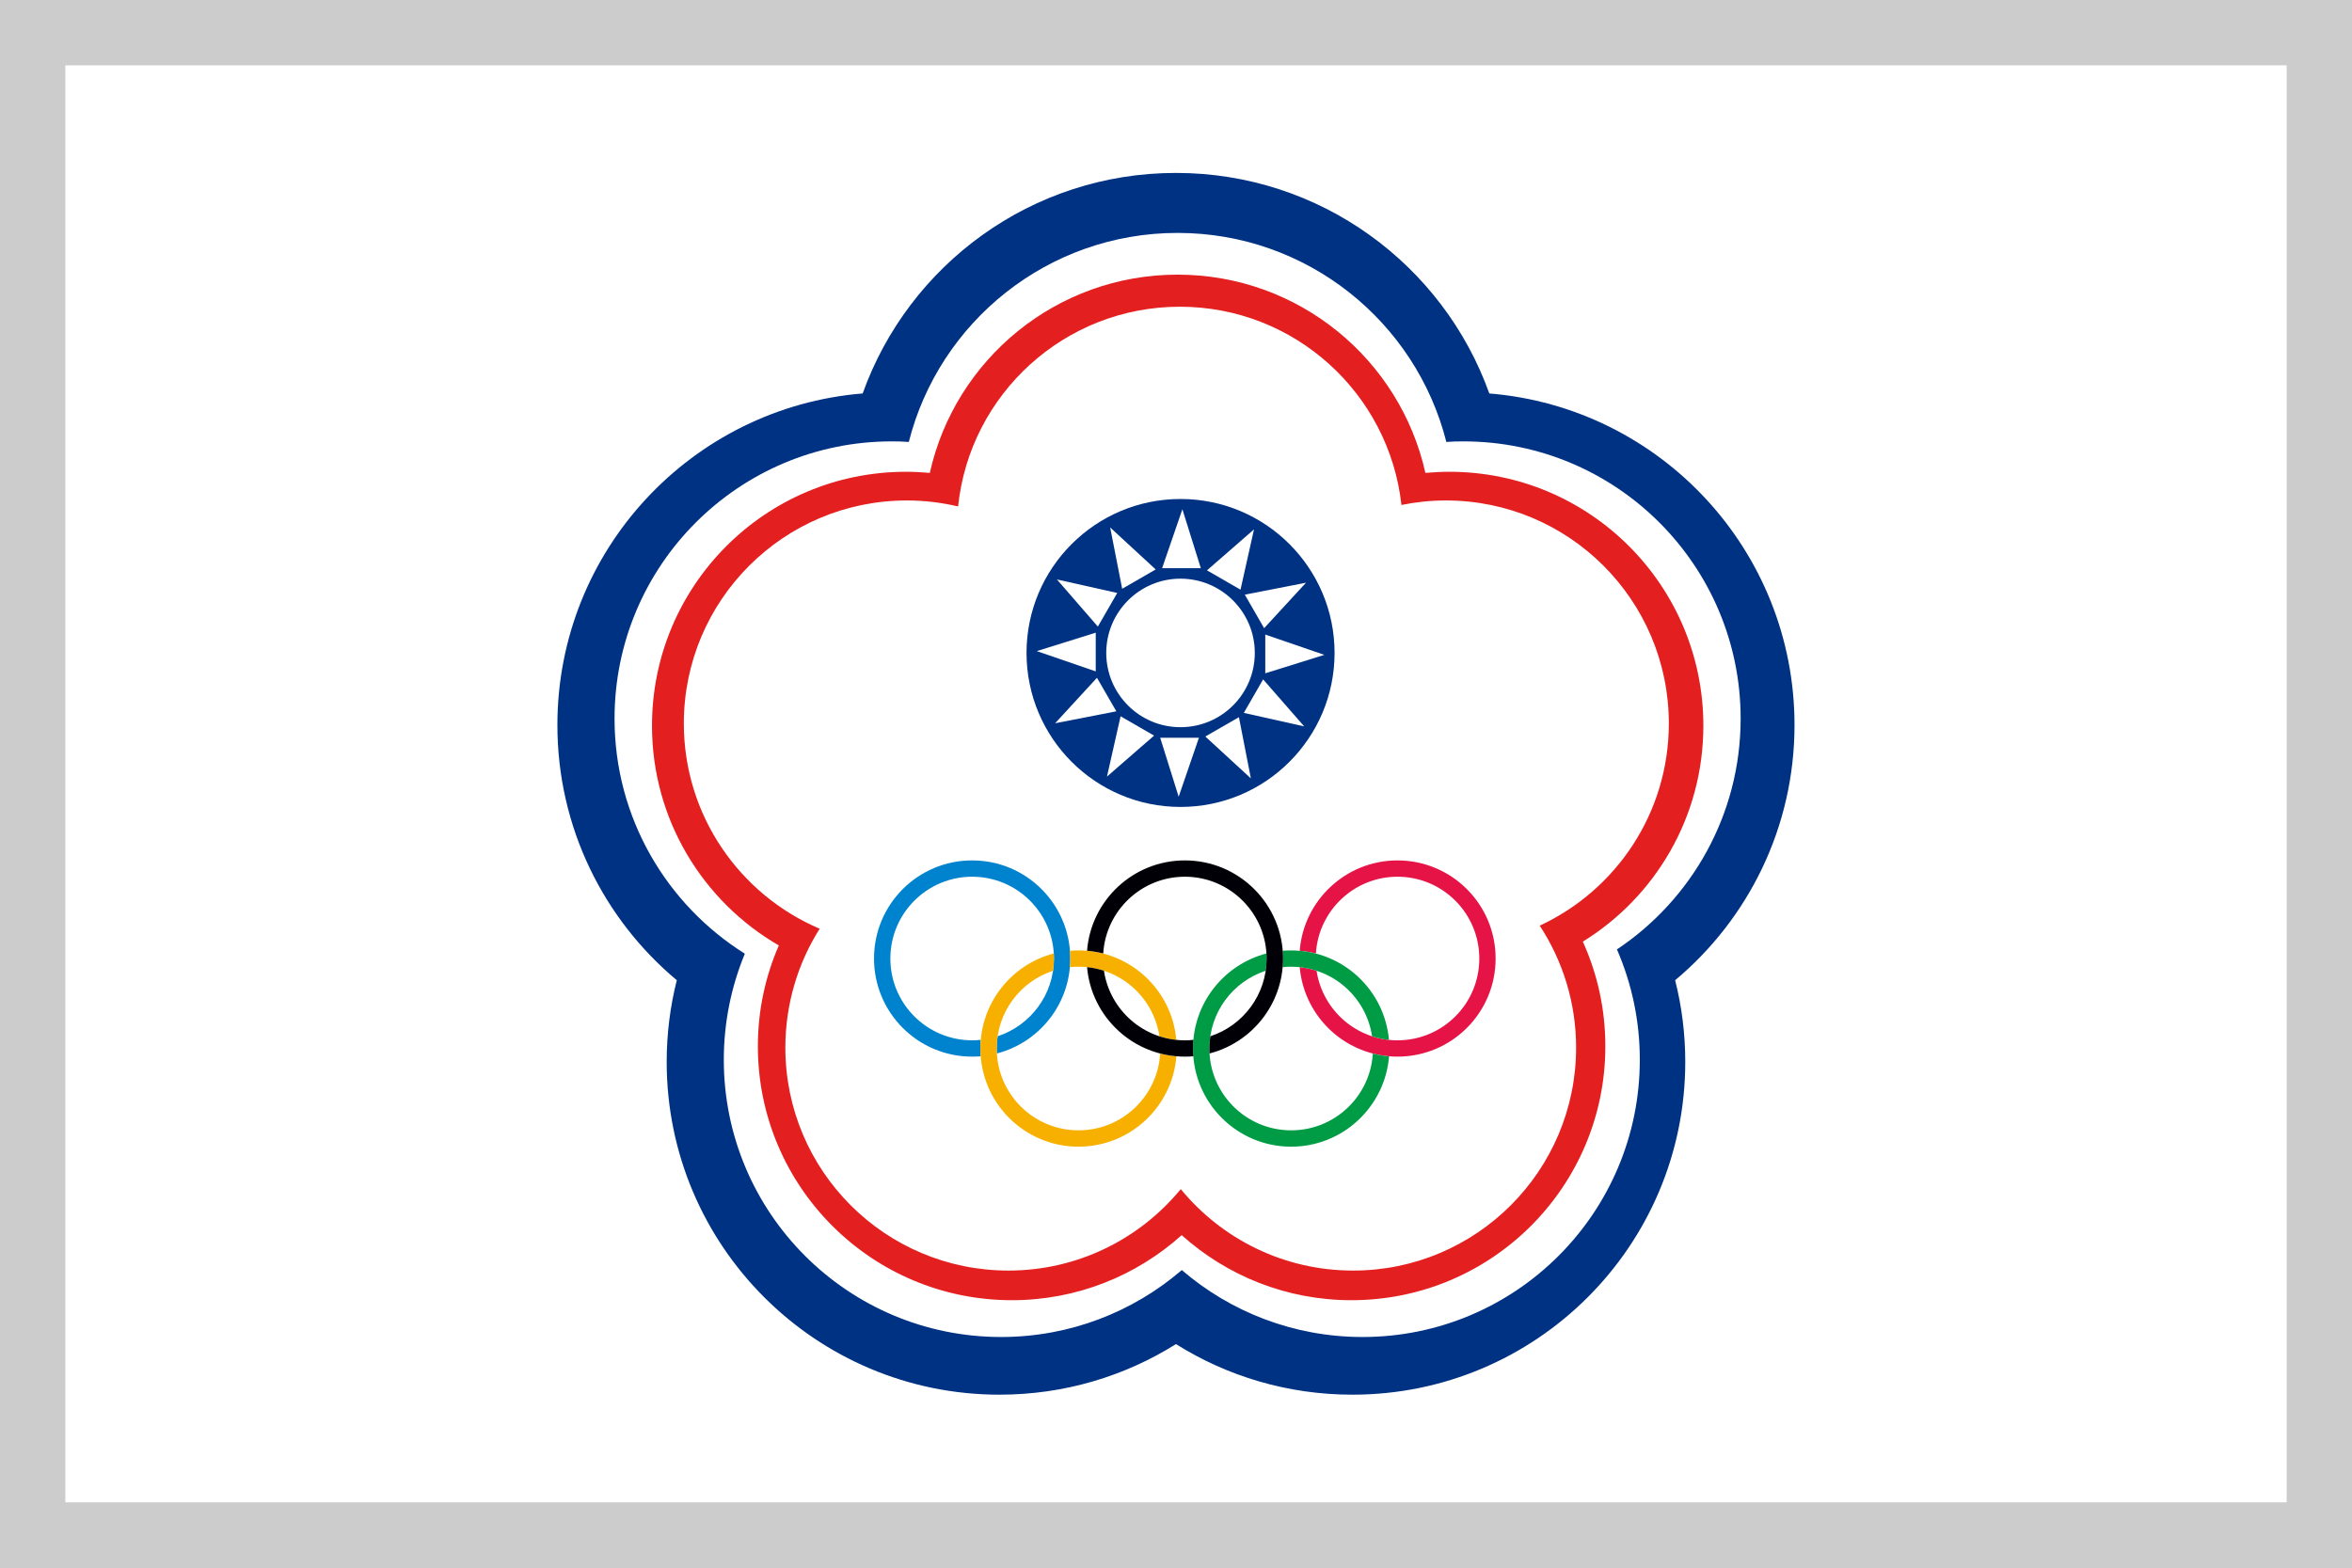 <svg xmlns="http://www.w3.org/2000/svg" xmlns:xlink="http://www.w3.org/1999/xlink" width="18" height="12" viewBox="0 0 900 600">
	<rect x="0" y="0" width="900" height="600" fill="#333333" stroke="none"/>
	<rect fill="#ffffff" stroke="#ccc" stroke-width="50" width="900" height="600"/>
	<defs>
		<rect id="rect_1" width="900" height="600"/>
	</defs>
	<clipPath id="cp_2">
		<use xlink:href="#rect_1"  overflow="visible"/>
	</clipPath>
	<g clip-path="url(#cp_2)">
		<path fill-rule="evenodd" clip-rule="evenodd" fill="#FFFFFF" d="M686.676,277.504c0-66.792-51.373-121.569-116.787-126.915
			c-17.61-49.223-64.67-84.403-119.9-84.403c-55.257,0-102.275,35.181-119.886,84.403c-65.415,5.346-116.814,60.123-116.814,126.915
			c0,39.217,17.776,74.315,45.695,97.659c-2.536,9.991-3.873,20.492-3.873,31.267c0,70.334,57.009,127.356,127.356,127.356
			c24.805,0,47.955-7.083,67.522-19.36c19.568,12.277,42.691,19.36,67.536,19.36c70.32,0,127.344-57.022,127.344-127.356
			c0-10.774-1.339-21.275-3.874-31.267C668.901,351.819,686.676,316.722,686.676,277.504L686.676,277.504z"/>
		<path fill-rule="evenodd" clip-rule="evenodd" fill="#003283" d="M451.725,190.979c-32.534,0-58.923,26.402-58.923,58.91
			c0,32.562,26.389,58.952,58.923,58.952c32.563,0,58.952-26.39,58.952-58.952C510.677,217.381,484.288,190.979,451.725,190.979
			L451.725,190.979z M451.711,278.318c-15.682,0-28.4-12.707-28.4-28.43c0-15.668,12.719-28.415,28.4-28.415
			c15.71,0,28.442,12.746,28.442,28.415C480.154,265.611,467.421,278.318,451.711,278.318L451.711,278.318z"/>
		<path fill-rule="evenodd" clip-rule="evenodd" fill="#003283" d="M686.676,277.504c0-66.792-51.373-121.569-116.787-126.915
			c-17.61-49.223-64.67-84.403-119.9-84.403c-55.257,0-102.275,35.181-119.886,84.403c-65.415,5.346-116.814,60.123-116.814,126.915
			c0,39.217,17.776,74.315,45.695,97.659c-2.536,9.991-3.873,20.492-3.873,31.267c0,70.334,57.009,127.356,127.356,127.356
			c24.805,0,47.955-7.083,67.522-19.36c19.568,12.277,42.691,19.36,67.536,19.36c70.32,0,127.344-57.022,127.344-127.356
			c0-10.774-1.339-21.275-3.874-31.267C668.901,351.819,686.676,316.722,686.676,277.504L686.676,277.504z M618.727,363.368
			c5.637,12.953,8.75,27.215,8.75,42.234c0,58.621-47.5,106.108-106.106,106.108c-26.403,0-50.587-9.66-69.149-25.617
			c-18.575,15.957-42.732,25.617-69.148,25.617c-58.621,0-106.107-47.487-106.107-106.108c0-14.371,2.88-28.069,8.048-40.594
			c-29.931-18.784-49.857-52.035-49.857-89.972c0-58.607,47.486-106.107,106.094-106.107c2.205,0,4.354,0.042,6.504,0.221
			c11.629-45.985,53.273-80.007,102.854-80.007c49.566,0,91.21,34.022,102.84,80.007c2.149-0.179,4.342-0.221,6.505-0.221
			c58.607,0,106.106,47.5,106.106,106.107C666.061,311.857,647.238,344.337,618.727,363.368L618.727,363.368z"/>
		<path fill-rule="evenodd" clip-rule="evenodd" fill="#E41F20" d="M651.797,277.752c0-53.702-43.488-97.191-97.19-97.191
			c-3.06,0-6.159,0.179-9.177,0.427c-9.688-43.448-48.479-75.873-94.82-75.873c-46.356,0-85.134,32.425-94.808,75.873
			c-3.004-0.248-6.063-0.427-9.122-0.427c-53.702,0-97.192,43.489-97.192,97.191c0,35.912,19.499,67.273,48.533,84.101
			c-5.153,11.85-8.019,24.846-8.019,38.583c0,53.701,43.545,97.191,97.205,97.191c24.97,0,47.748-9.439,64.973-24.9
			c17.212,15.461,39.989,24.9,64.96,24.9c53.659,0,97.15-43.49,97.15-97.191c0-14.248-3.06-27.808-8.614-40.044
			C633.375,343.29,651.797,312.685,651.797,277.752L651.797,277.752z M589.182,354.273c8.792,13.435,13.917,29.462,13.917,46.687
			c0,47.128-38.198,85.325-85.312,85.325c-26.61,0-50.312-12.14-65.965-31.169c-15.655,19.029-39.384,31.169-65.952,31.169
			c-47.155,0-85.354-38.197-85.354-85.325c0-16.716,4.823-32.342,13.132-45.516c-30.537-12.968-51.979-43.284-51.979-78.547
			c0-47.155,38.198-85.354,85.354-85.354c6.711,0,13.285,0.812,19.595,2.288c4.438-42.939,40.734-76.439,84.858-76.439
			c43.917,0,80.089,33.197,84.788,75.873c5.513-1.116,11.189-1.722,17.005-1.722c47.113,0,85.313,38.198,85.313,85.354
			C638.583,311.169,618.381,340.714,589.182,354.273L589.182,354.273z"/>
		<polygon fill-rule="evenodd" clip-rule="evenodd" fill="#FFFFFF" points="444.684,217.464 459.498,217.464 452.442,194.906 
			444.684,217.464 		"/>
		<polygon fill-rule="evenodd" clip-rule="evenodd" fill="#FFFFFF" points="429.402,225.346 442.231,217.946 424.813,201.878 
			429.402,225.346 		"/>
		<polygon fill-rule="evenodd" clip-rule="evenodd" fill="#FFFFFF" points="420.1,239.815 427.514,226.945 404.432,221.776 
			420.1,239.815 		"/>
		<polygon fill-rule="evenodd" clip-rule="evenodd" fill="#FFFFFF" points="419.288,256.958 419.288,242.144 396.716,249.199 
			419.288,256.958 		"/>
		<polygon fill-rule="evenodd" clip-rule="evenodd" fill="#FFFFFF" points="427.169,272.239 419.755,259.41 403.743,276.814 
			427.169,272.239 		"/>
		<polygon fill-rule="evenodd" clip-rule="evenodd" fill="#FFFFFF" points="441.611,281.542 428.795,274.141 423.586,297.223 
			441.611,281.542 		"/>
		<polygon fill-rule="evenodd" clip-rule="evenodd" fill="#FFFFFF" points="458.767,282.369 443.954,282.369 451.023,304.927 
			458.767,282.369 		"/>
		<polygon fill-rule="evenodd" clip-rule="evenodd" fill="#FFFFFF" points="474.078,274.485 461.22,281.886 478.653,297.912 
			474.078,274.485 		"/>
		<polygon fill-rule="evenodd" clip-rule="evenodd" fill="#FFFFFF" points="483.337,260.017 475.951,272.846 499.06,278.014 
			483.337,260.017 		"/>
		<polygon fill-rule="evenodd" clip-rule="evenodd" fill="#FFFFFF" points="484.164,242.874 484.164,257.688 506.763,250.633 
			484.164,242.874 		"/>
		<polygon fill-rule="evenodd" clip-rule="evenodd" fill="#FFFFFF" points="476.323,227.592 483.723,240.422 499.75,223.017 
			476.323,227.592 		"/>
		<polygon fill-rule="evenodd" clip-rule="evenodd" fill="#FFFFFF" points="461.854,218.291 474.683,225.69 479.85,202.608 
			461.854,218.291 		"/>
		<path fill="#0083CE" d="M409.544,366.854c0-20.754-16.784-37.552-37.551-37.552c-20.753,0-37.55,16.798-37.55,37.552
			c0,20.752,16.797,37.551,37.55,37.551c1.131,0,2.205-0.042,3.28-0.125c-0.083-0.991-0.124-1.984-0.124-2.976
			c0-1.116,0.041-2.246,0.124-3.321c-1.075,0.139-2.149,0.179-3.28,0.179c-17.266,0-31.293-13.999-31.293-31.308
			c0-17.268,14.027-31.309,31.293-31.309c17.321,0,31.309,14.041,31.309,31.309c0,13.903-9.04,25.658-21.565,29.75
			c-0.221,1.518-0.345,3.102-0.345,4.7c0,0.646,0.041,1.294,0.054,1.888C397.625,399.017,409.544,384.341,409.544,366.854
			L409.544,366.854z"/>
		<path fill="#E61446" d="M572.301,366.854c0,20.752-16.784,37.551-37.551,37.551c-19.636,0-35.73-15.035-37.413-34.244
			c2.232,0.221,4.383,0.689,6.45,1.379c2.287,15.075,15.295,26.622,30.963,26.622c17.322,0,31.309-13.999,31.309-31.308
			c0-17.268-13.986-31.309-31.309-31.309c-16.618,0-30.22,13.008-31.213,29.364c-2.024-0.509-4.092-0.854-6.2-1.033
			c1.503-19.332,17.694-34.574,37.413-34.574C555.517,329.303,572.301,346.101,572.301,366.854L572.301,366.854z"/>
		<path fill="#009C45" d="M525.326,403.192c-0.992,16.439-14.595,29.42-31.268,29.42c-17.268,0-31.281-14.015-31.281-31.308
			c0-13.918,9.04-25.673,21.554-29.765c0.219-1.544,0.343-3.088,0.343-4.686c0-0.648,0-1.295-0.04-1.944
			c-16.179,4.23-28.127,18.907-28.127,36.395c0,20.739,16.826,37.563,37.552,37.563c19.732,0,35.911-15.24,37.469-34.588
			C529.376,404.101,527.309,403.757,525.326,403.192L525.326,403.192z M494.058,369.996c15.724,0,28.731,11.548,30.964,26.608
			c2.066,0.689,4.217,1.172,6.464,1.379c-1.682-19.195-17.791-34.229-37.428-34.229c-1.075,0-2.149,0.04-3.226,0.123
			c0.084,0.992,0.084,1.985,0.084,2.978c0,1.115-0.042,2.231-0.124,3.307C491.867,370.037,492.983,369.996,494.058,369.996
			L494.058,369.996z"/>
		<path fill="#F7B000" d="M450.14,404.28c-1.529,19.348-17.72,34.588-37.44,34.588c-20.766,0-37.55-16.824-37.55-37.563
			c0-17.487,11.919-32.164,28.097-36.395c0.042,0.649,0.056,1.296,0.056,1.944c0,1.598-0.124,3.142-0.344,4.686
			c-12.526,4.092-21.566,15.847-21.566,29.765c0,17.293,14.015,31.308,31.308,31.308c16.619,0,30.247-12.98,31.24-29.378
			C445.938,403.757,448.006,404.101,450.14,404.28L450.14,404.28z M409.421,370.161c0.083-1.075,0.124-2.191,0.124-3.307
			c0-0.992,0-1.985-0.096-2.978c1.074-0.083,2.149-0.123,3.251-0.123c19.637,0,35.732,15.034,37.414,34.229
			c-2.232-0.207-4.396-0.689-6.463-1.379c-2.26-15.061-15.242-26.608-30.951-26.608
			C411.598,369.996,410.496,370.037,409.421,370.161L409.421,370.161z"/>
		<path fill="#000006" d="M453.393,398.162c-15.723,0-28.704-11.547-30.963-26.622c-2.068-0.689-4.217-1.158-6.464-1.379
			c1.681,19.209,17.791,34.244,37.427,34.244c1.075,0,2.164-0.042,3.252-0.125c-0.096-0.991-0.139-1.984-0.139-2.976
			c0-1.116,0.069-2.246,0.152-3.321C455.583,398.122,454.508,398.162,453.393,398.162L453.393,398.162z M453.393,329.303
			c-19.747,0-35.925,15.242-37.427,34.574c2.108,0.18,4.175,0.524,6.188,1.033c1.006-16.356,14.606-29.364,31.239-29.364
			c17.281,0,31.28,14.041,31.28,31.309c0,13.903-9.025,25.658-21.538,29.75c-0.234,1.518-0.358,3.102-0.358,4.7
			c0,0.646,0,1.294,0.042,1.888c16.191-4.176,28.139-18.852,28.139-36.338C490.958,346.101,474.119,329.303,453.393,329.303
			L453.393,329.303z"/>
	</g>
</svg>